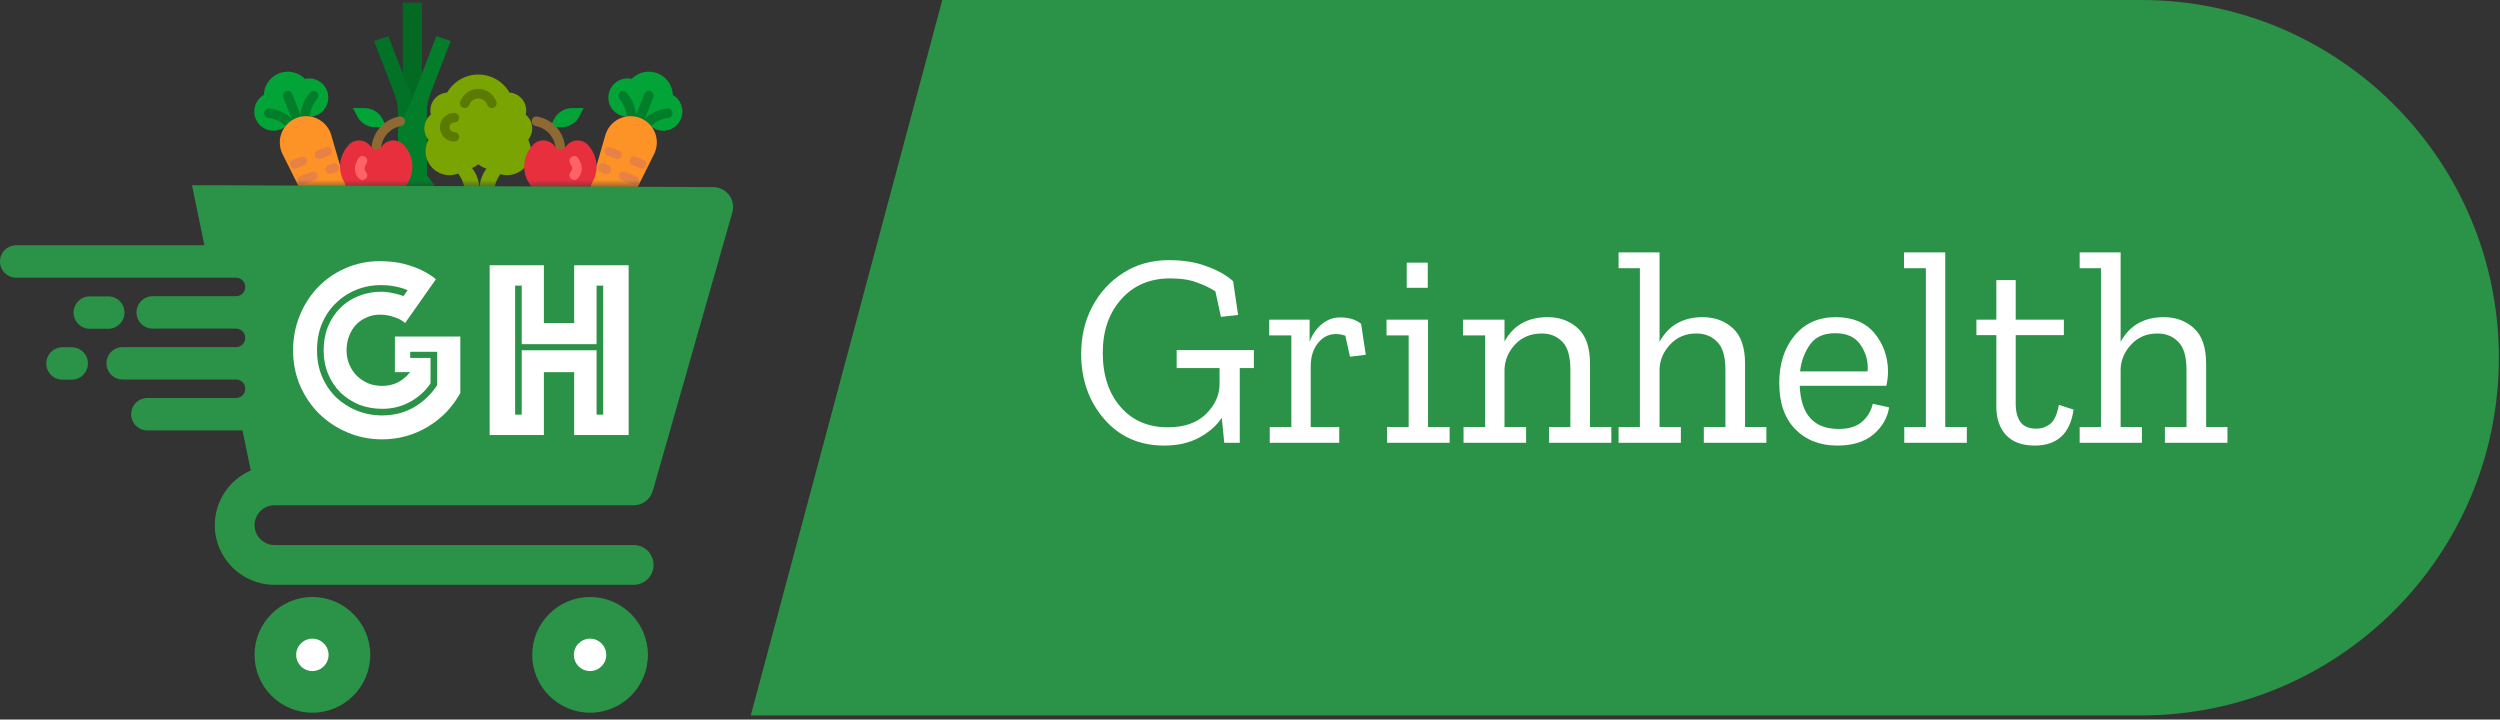 <svg width="271" height="78" viewBox="0 0 271 78" fill="none" xmlns="http://www.w3.org/2000/svg">
<rect x="0" y="0" width="271" height="78" fill="#333333" stroke="none"/>
<path d="M102.145 0H232.1C253.516 0 270.877 17.361 270.877 38.777V38.777C270.877 60.193 253.516 77.553 232.1 77.553H81.383L102.145 0Z" fill="#2B9348"/>
<mask id="mask0" mask-type="alpha" maskUnits="userSpaceOnUse" x="21" y="0" width="58" height="21">
<rect x="21.965" width="56.238" height="20.372" fill="#C4C4C4"/>
</mask>
<g mask="url(#mask0)">
<path d="M33.055 8.551C32.699 8.186 32.243 7.934 31.745 7.827C31.246 7.719 30.727 7.761 30.252 7.946C29.777 8.132 29.368 8.453 29.074 8.869C28.78 9.286 28.615 9.78 28.6 10.289C28.316 10.453 28.075 10.681 27.897 10.956C27.718 11.231 27.607 11.544 27.572 11.869C27.538 12.195 27.581 12.524 27.697 12.831C27.814 13.137 28.002 13.411 28.245 13.63C28.488 13.85 28.779 14.009 29.096 14.095C29.412 14.18 29.744 14.19 30.064 14.123C30.385 14.056 30.685 13.913 30.941 13.708C31.196 13.503 31.399 13.24 31.533 12.941C31.951 12.886 32.349 12.731 32.693 12.489C32.995 12.617 33.322 12.673 33.649 12.651C33.976 12.629 34.293 12.53 34.574 12.363C34.856 12.195 35.093 11.963 35.268 11.686C35.443 11.409 35.549 11.094 35.579 10.768C35.609 10.442 35.562 10.113 35.44 9.809C35.319 9.505 35.128 9.233 34.882 9.017C34.635 8.801 34.342 8.646 34.024 8.565C33.707 8.484 33.375 8.479 33.055 8.551V8.551Z" fill="#02A437"/>
<path d="M32.142 13.305C32.037 13.305 31.935 13.274 31.848 13.215C31.762 13.156 31.695 13.072 31.657 12.975L30.713 10.555C30.689 10.491 30.676 10.424 30.678 10.355C30.679 10.287 30.694 10.22 30.721 10.158C30.749 10.095 30.788 10.039 30.838 9.991C30.887 9.944 30.945 9.907 31.008 9.882C31.072 9.857 31.14 9.845 31.208 9.847C31.276 9.848 31.343 9.863 31.406 9.89C31.468 9.918 31.525 9.957 31.572 10.007C31.619 10.056 31.656 10.114 31.681 10.177L32.626 12.597C32.656 12.676 32.667 12.761 32.658 12.845C32.648 12.929 32.618 13.009 32.571 13.079C32.523 13.149 32.459 13.206 32.384 13.245C32.309 13.285 32.226 13.305 32.142 13.305H32.142Z" fill="#027E2A"/>
<path d="M33.108 12.926C33.092 12.926 33.076 12.925 33.06 12.924C32.992 12.917 32.926 12.898 32.865 12.866C32.805 12.834 32.752 12.791 32.708 12.738C32.664 12.686 32.632 12.625 32.611 12.56C32.591 12.495 32.584 12.427 32.59 12.359C32.671 11.496 33.028 10.683 33.607 10.04C33.653 9.988 33.708 9.947 33.77 9.917C33.832 9.887 33.899 9.87 33.967 9.866C34.036 9.862 34.104 9.872 34.169 9.895C34.233 9.918 34.293 9.953 34.344 9.999C34.395 10.045 34.436 10.101 34.465 10.163C34.494 10.225 34.511 10.292 34.514 10.361C34.517 10.429 34.507 10.498 34.484 10.562C34.46 10.627 34.424 10.686 34.378 10.736C33.949 11.213 33.685 11.815 33.625 12.454C33.613 12.583 33.553 12.703 33.458 12.79C33.362 12.877 33.237 12.926 33.108 12.926V12.926Z" fill="#027E2A"/>
<path d="M31.174 13.682C31.046 13.682 30.921 13.634 30.826 13.548C30.349 13.119 29.747 12.854 29.109 12.795C29.041 12.788 28.975 12.769 28.914 12.737C28.854 12.705 28.8 12.662 28.757 12.61C28.713 12.557 28.68 12.496 28.66 12.431C28.64 12.366 28.633 12.298 28.639 12.23C28.645 12.162 28.665 12.096 28.697 12.035C28.728 11.975 28.772 11.921 28.824 11.878C28.877 11.834 28.937 11.801 29.002 11.781C29.067 11.761 29.136 11.754 29.204 11.76C30.066 11.841 30.879 12.198 31.523 12.777C31.601 12.847 31.655 12.94 31.68 13.042C31.704 13.144 31.697 13.251 31.659 13.349C31.622 13.447 31.555 13.531 31.468 13.591C31.382 13.65 31.279 13.682 31.174 13.682V13.682Z" fill="#027E2A"/>
<path d="M38.232 22.675L34.36 24.186L30.629 16.706C30.453 16.352 30.352 15.966 30.333 15.571C30.315 15.176 30.378 14.781 30.521 14.412C30.663 14.043 30.881 13.708 31.16 13.428C31.439 13.147 31.773 12.928 32.142 12.785C32.51 12.641 32.904 12.575 33.299 12.592C33.694 12.61 34.082 12.709 34.436 12.884C34.791 13.059 35.105 13.306 35.359 13.61C35.613 13.913 35.801 14.266 35.91 14.646L38.232 22.675Z" fill="#FD9226"/>
<path d="M43.662 0.288H45.74V14.832H43.662V0.288Z" fill="#026A23"/>
<path d="M44.643 10.802C44.593 10.49 44.511 10.184 44.397 9.889L42.103 3.923L40.545 4.443L42.77 10.228C43.016 10.868 43.142 11.547 43.142 12.232V14.076L44.643 10.802Z" fill="#027226"/>
<path d="M46.929 19.88C47.185 20.222 47.324 20.638 47.324 21.065C47.324 21.492 47.185 21.908 46.929 22.25L46.922 22.26C46.716 22.534 46.449 22.756 46.143 22.91C45.836 23.063 45.498 23.143 45.155 23.143H44.246C43.904 23.143 43.566 23.063 43.259 22.91C42.953 22.756 42.686 22.534 42.48 22.26L42.473 22.25C42.217 21.908 42.078 21.492 42.078 21.065C42.078 20.638 42.217 20.222 42.473 19.88L43.142 18.987V14.076L44.643 10.802L44.701 10.676L47.298 3.923L48.856 4.443L46.631 10.228C46.385 10.868 46.259 11.547 46.259 12.232V18.987L46.929 19.88Z" fill="#027E2A"/>
<path d="M46.929 22.25L46.922 22.26C46.703 22.551 46.416 22.784 46.085 22.937L42.98 22.743C42.788 22.609 42.62 22.446 42.48 22.26L42.473 22.25C42.217 21.908 42.078 21.492 42.078 21.065C42.078 20.638 42.217 20.222 42.473 19.88L42.519 19.818L43.142 19.507L46.259 12.232V18.987L46.929 19.88C47.185 20.222 47.324 20.638 47.324 21.065C47.324 21.492 47.185 21.908 46.929 22.25V22.25Z" fill="#027E2A"/>
<path d="M31.926 18.273C31.816 18.273 31.71 18.235 31.625 18.164C31.541 18.093 31.483 17.994 31.463 17.885C31.443 17.776 31.461 17.663 31.514 17.566C31.567 17.469 31.653 17.394 31.755 17.353L32.632 17.007C32.748 16.961 32.877 16.964 32.992 17.015C33.106 17.065 33.196 17.16 33.241 17.278C33.286 17.395 33.284 17.526 33.233 17.642C33.183 17.758 33.09 17.848 32.974 17.894L32.097 18.241C32.043 18.262 31.985 18.273 31.926 18.273V18.273Z" fill="#E78244"/>
<path d="M34.605 17.235C34.491 17.235 34.381 17.197 34.294 17.126C34.206 17.055 34.147 16.956 34.126 16.847C34.105 16.738 34.123 16.625 34.178 16.528C34.234 16.431 34.322 16.356 34.428 16.315L35.336 15.969C35.456 15.923 35.59 15.926 35.709 15.977C35.827 16.027 35.92 16.122 35.967 16.24C36.014 16.357 36.011 16.488 35.959 16.604C35.907 16.72 35.81 16.81 35.69 16.856L34.782 17.203C34.726 17.224 34.666 17.235 34.605 17.235V17.235Z" fill="#E78244"/>
<path d="M32.709 20.026C32.598 20.026 32.49 19.988 32.405 19.917C32.319 19.846 32.261 19.747 32.241 19.638C32.22 19.529 32.238 19.416 32.292 19.319C32.346 19.222 32.432 19.147 32.536 19.106L33.792 18.63C33.85 18.608 33.912 18.596 33.974 18.598C34.037 18.599 34.098 18.613 34.156 18.638C34.213 18.663 34.264 18.699 34.308 18.744C34.351 18.789 34.385 18.843 34.407 18.901C34.43 18.959 34.441 19.021 34.44 19.084C34.439 19.146 34.425 19.208 34.4 19.265C34.375 19.322 34.339 19.374 34.294 19.417C34.249 19.461 34.196 19.495 34.137 19.517L32.881 19.994C32.826 20.015 32.768 20.026 32.709 20.026V20.026Z" fill="#E78244"/>
<path d="M35.775 18.857C35.661 18.857 35.551 18.817 35.464 18.744C35.376 18.67 35.316 18.568 35.295 18.454C35.275 18.341 35.293 18.224 35.348 18.123C35.404 18.022 35.492 17.944 35.597 17.902L36.051 17.722C36.172 17.675 36.306 17.677 36.424 17.73C36.542 17.783 36.635 17.881 36.682 18.003C36.729 18.125 36.727 18.262 36.675 18.382C36.623 18.502 36.526 18.596 36.406 18.644L35.952 18.823C35.895 18.846 35.835 18.857 35.775 18.857Z" fill="#E78244"/>
<path d="M38.273 11.716H39.506C39.916 11.716 40.318 11.83 40.667 12.046C41.016 12.261 41.298 12.57 41.481 12.937L41.91 13.794H40.677C40.267 13.794 39.865 13.679 39.516 13.464C39.167 13.248 38.886 12.94 38.702 12.573L38.273 11.716Z" fill="#02A437"/>
<path d="M40.783 16.779C40.645 16.779 40.513 16.724 40.416 16.627C40.318 16.529 40.264 16.397 40.264 16.259C40.266 15.407 40.562 14.582 41.102 13.923C41.642 13.264 42.393 12.812 43.228 12.643L43.279 12.633C43.414 12.606 43.554 12.634 43.669 12.71C43.783 12.787 43.863 12.906 43.89 13.041C43.917 13.176 43.889 13.316 43.812 13.431C43.736 13.545 43.617 13.625 43.482 13.652L43.432 13.662C42.832 13.783 42.292 14.108 41.904 14.581C41.517 15.055 41.304 15.647 41.303 16.259C41.303 16.397 41.248 16.529 41.15 16.627C41.053 16.724 40.921 16.779 40.783 16.779V16.779Z" fill="#8F6934"/>
<path d="M38.923 15.222C39.176 15.222 39.424 15.284 39.647 15.403C39.87 15.522 40.059 15.695 40.2 15.905C40.264 16.001 40.35 16.08 40.452 16.134C40.554 16.189 40.667 16.217 40.783 16.217C40.898 16.217 41.012 16.189 41.114 16.134C41.216 16.08 41.302 16.001 41.366 15.905C41.507 15.695 41.696 15.522 41.919 15.403C42.142 15.284 42.39 15.222 42.643 15.222C42.873 15.222 43.1 15.273 43.307 15.373C43.515 15.473 43.697 15.618 43.841 15.797L43.963 15.95C44.4 16.496 44.656 17.165 44.697 17.863C44.737 18.561 44.56 19.255 44.189 19.849L43.176 21.47C43.079 21.625 42.945 21.752 42.786 21.84C42.627 21.928 42.448 21.974 42.266 21.974C41.982 21.974 41.709 21.861 41.508 21.66C41.413 21.565 41.3 21.49 41.175 21.438C41.051 21.387 40.917 21.36 40.783 21.36C40.648 21.36 40.515 21.387 40.391 21.438C40.266 21.49 40.153 21.565 40.058 21.66C39.857 21.861 39.584 21.974 39.3 21.974C39.118 21.974 38.939 21.928 38.78 21.84C38.621 21.752 38.486 21.625 38.39 21.47L37.377 19.849C37.006 19.255 36.828 18.561 36.869 17.863C36.91 17.165 37.166 16.496 37.603 15.95L37.725 15.797C37.869 15.618 38.051 15.473 38.258 15.373C38.466 15.273 38.693 15.222 38.923 15.222V15.222Z" fill="#E82F3E"/>
<path d="M39.287 19.507C39.219 19.507 39.152 19.494 39.089 19.468C39.026 19.441 38.968 19.403 38.92 19.355C38.691 19.127 38.54 18.832 38.489 18.513C38.437 18.194 38.487 17.867 38.632 17.578L38.823 17.197C38.885 17.075 38.993 16.982 39.123 16.939C39.253 16.896 39.395 16.907 39.518 16.968C39.64 17.029 39.734 17.137 39.778 17.266C39.821 17.396 39.812 17.538 39.752 17.661L39.561 18.043C39.514 18.137 39.498 18.243 39.514 18.347C39.531 18.45 39.58 18.546 39.654 18.62C39.727 18.693 39.777 18.785 39.797 18.886C39.817 18.987 39.807 19.091 39.767 19.186C39.728 19.281 39.661 19.362 39.576 19.419C39.491 19.476 39.39 19.507 39.287 19.507V19.507Z" fill="#FF6268"/>
<path d="M48.857 17.948L49.314 18.405C49.663 18.754 49.94 19.169 50.129 19.625C50.318 20.081 50.416 20.571 50.416 21.065H51.974V20.545C51.974 20.051 51.877 19.562 51.688 19.106C51.499 18.649 51.221 18.235 50.872 17.885L50.416 17.429L48.857 17.948Z" fill="#7AA402"/>
<path d="M55.091 17.948L54.635 18.405C54.285 18.754 54.008 19.169 53.819 19.625C53.63 20.081 53.533 20.571 53.533 21.065H51.975V20.545C51.975 20.051 52.072 19.562 52.261 19.106C52.45 18.649 52.727 18.235 53.077 17.885L53.533 17.429L55.091 17.948Z" fill="#7AA402"/>
<path d="M57.689 13.924C57.69 13.638 57.627 13.356 57.505 13.097C57.384 12.838 57.207 12.609 56.987 12.426C57.053 12.151 57.057 11.864 57.001 11.587C56.944 11.31 56.828 11.048 56.66 10.82C56.492 10.592 56.276 10.404 56.028 10.268C55.779 10.132 55.505 10.052 55.222 10.033C54.88 9.439 54.389 8.946 53.796 8.603C53.203 8.261 52.531 8.08 51.846 8.08C51.161 8.08 50.489 8.261 49.896 8.603C49.303 8.946 48.811 9.439 48.47 10.033C48.187 10.052 47.912 10.132 47.664 10.268C47.415 10.403 47.2 10.592 47.032 10.82C46.863 11.048 46.747 11.309 46.691 11.587C46.634 11.864 46.639 12.151 46.704 12.426C46.309 12.755 46.06 13.226 46.011 13.738C45.962 14.25 46.117 14.76 46.443 15.158C46.16 15.682 46.066 16.288 46.177 16.873C46.288 17.459 46.596 17.988 47.051 18.373C47.506 18.758 48.079 18.975 48.675 18.987C49.271 18.999 49.852 18.807 50.323 18.441C50.876 18.369 51.4 18.155 51.846 17.82C52.291 18.155 52.816 18.369 53.368 18.441C53.839 18.807 54.42 19 55.016 18.987C55.612 18.975 56.185 18.758 56.64 18.373C57.095 17.988 57.404 17.459 57.514 16.873C57.625 16.288 57.531 15.682 57.248 15.158C57.534 14.81 57.69 14.374 57.689 13.924Z" fill="#7AA402"/>
<path d="M53.314 11.715C53.207 11.715 53.102 11.681 53.014 11.619C52.926 11.557 52.86 11.469 52.824 11.368C52.753 11.166 52.62 10.99 52.444 10.866C52.269 10.742 52.059 10.676 51.845 10.676C51.63 10.676 51.42 10.742 51.245 10.866C51.069 10.99 50.936 11.166 50.865 11.368C50.819 11.498 50.723 11.604 50.599 11.664C50.474 11.723 50.332 11.731 50.202 11.685C50.072 11.639 49.966 11.543 49.906 11.419C49.847 11.295 49.839 11.152 49.885 11.022C50.029 10.617 50.294 10.266 50.645 10.018C50.996 9.77 51.415 9.637 51.845 9.637C52.274 9.637 52.694 9.77 53.044 10.018C53.395 10.266 53.661 10.617 53.804 11.022C53.832 11.1 53.84 11.184 53.829 11.267C53.817 11.349 53.786 11.427 53.738 11.495C53.69 11.563 53.627 11.618 53.553 11.656C53.479 11.695 53.397 11.715 53.314 11.715V11.715Z" fill="black" fill-opacity="0.26"/>
<path d="M49.246 15.351C48.833 15.351 48.436 15.187 48.144 14.895C47.852 14.602 47.688 14.206 47.688 13.793C47.688 13.379 47.852 12.983 48.144 12.691C48.436 12.399 48.833 12.234 49.246 12.234C49.384 12.234 49.516 12.289 49.613 12.386C49.711 12.484 49.765 12.616 49.765 12.754C49.765 12.892 49.711 13.024 49.613 13.121C49.516 13.219 49.384 13.273 49.246 13.273C49.108 13.273 48.976 13.328 48.879 13.425C48.781 13.523 48.726 13.655 48.726 13.793C48.726 13.931 48.781 14.063 48.879 14.16C48.976 14.257 49.108 14.312 49.246 14.312C49.384 14.312 49.516 14.367 49.613 14.464C49.711 14.562 49.765 14.694 49.765 14.832C49.765 14.969 49.711 15.101 49.613 15.199C49.516 15.296 49.384 15.351 49.246 15.351Z" fill="black" fill-opacity="0.26"/>
<path d="M68.476 8.551C68.832 8.186 69.288 7.934 69.787 7.827C70.285 7.719 70.804 7.761 71.279 7.946C71.754 8.132 72.164 8.453 72.457 8.869C72.751 9.286 72.916 9.78 72.931 10.289C73.215 10.453 73.456 10.681 73.635 10.956C73.813 11.231 73.924 11.544 73.959 11.869C73.994 12.195 73.951 12.524 73.834 12.831C73.717 13.137 73.529 13.411 73.286 13.63C73.043 13.85 72.752 14.009 72.436 14.095C72.119 14.18 71.787 14.19 71.467 14.123C71.146 14.056 70.846 13.913 70.591 13.708C70.335 13.503 70.132 13.24 69.998 12.941C69.58 12.886 69.182 12.731 68.838 12.489C68.537 12.617 68.209 12.673 67.882 12.651C67.555 12.629 67.238 12.53 66.957 12.363C66.676 12.195 66.438 11.963 66.263 11.686C66.089 11.409 65.982 11.094 65.952 10.768C65.922 10.442 65.97 10.113 66.091 9.809C66.212 9.505 66.404 9.233 66.65 9.017C66.896 8.801 67.19 8.646 67.507 8.565C67.825 8.484 68.156 8.479 68.476 8.551V8.551Z" fill="#02A437"/>
<path d="M69.39 13.304C69.494 13.304 69.597 13.273 69.683 13.214C69.769 13.155 69.836 13.071 69.874 12.974L70.818 10.554C70.843 10.49 70.855 10.423 70.853 10.354C70.852 10.286 70.837 10.219 70.81 10.156C70.782 10.094 70.743 10.038 70.694 9.99C70.644 9.943 70.586 9.906 70.523 9.881C70.459 9.856 70.391 9.844 70.323 9.846C70.255 9.847 70.188 9.862 70.125 9.889C70.063 9.917 70.006 9.956 69.959 10.005C69.912 10.055 69.875 10.113 69.85 10.176L68.906 12.596C68.875 12.675 68.864 12.76 68.874 12.844C68.883 12.928 68.913 13.008 68.961 13.078C69.008 13.148 69.072 13.205 69.147 13.244C69.222 13.284 69.305 13.304 69.389 13.304H69.39Z" fill="#027E2A"/>
<path d="M68.419 12.927C68.435 12.927 68.451 12.926 68.468 12.925C68.535 12.918 68.602 12.899 68.662 12.867C68.722 12.835 68.776 12.792 68.819 12.739C68.863 12.687 68.896 12.626 68.916 12.561C68.936 12.496 68.944 12.428 68.937 12.36C68.856 11.497 68.5 10.684 67.92 10.04C67.875 9.989 67.819 9.948 67.757 9.918C67.696 9.888 67.629 9.871 67.56 9.867C67.492 9.863 67.423 9.873 67.359 9.896C67.294 9.919 67.234 9.954 67.184 10C67.133 10.046 67.091 10.102 67.062 10.164C67.033 10.226 67.016 10.293 67.013 10.362C67.01 10.43 67.02 10.499 67.044 10.563C67.067 10.628 67.103 10.687 67.15 10.737C67.579 11.214 67.843 11.816 67.903 12.455C67.915 12.584 67.974 12.703 68.07 12.791C68.165 12.878 68.29 12.927 68.419 12.927V12.927Z" fill="#027E2A"/>
<path d="M70.357 13.682C70.486 13.682 70.61 13.634 70.705 13.548C71.182 13.119 71.784 12.854 72.423 12.795C72.49 12.788 72.557 12.769 72.617 12.737C72.677 12.705 72.731 12.662 72.774 12.61C72.818 12.557 72.851 12.496 72.871 12.431C72.891 12.366 72.899 12.298 72.892 12.23C72.886 12.162 72.867 12.096 72.835 12.035C72.803 11.975 72.76 11.921 72.707 11.878C72.655 11.834 72.594 11.801 72.529 11.781C72.464 11.761 72.395 11.754 72.328 11.76C71.465 11.841 70.652 12.198 70.009 12.777C69.931 12.847 69.876 12.94 69.852 13.042C69.827 13.144 69.834 13.251 69.872 13.349C69.91 13.447 69.976 13.531 70.063 13.591C70.149 13.65 70.252 13.682 70.357 13.682V13.682Z" fill="#027E2A"/>
<path d="M63.3 22.675L67.171 24.186L70.902 16.706C71.079 16.352 71.179 15.966 71.198 15.571C71.217 15.176 71.153 14.781 71.011 14.412C70.868 14.043 70.651 13.708 70.372 13.428C70.093 13.147 69.758 12.928 69.39 12.785C69.021 12.641 68.627 12.575 68.232 12.592C67.837 12.61 67.45 12.709 67.095 12.884C66.74 13.059 66.426 13.306 66.172 13.61C65.918 13.913 65.731 14.266 65.621 14.646L63.3 22.675Z" fill="#FD9226"/>
<path d="M69.601 18.272C69.711 18.272 69.817 18.234 69.902 18.163C69.986 18.092 70.044 17.993 70.064 17.884C70.085 17.775 70.066 17.662 70.013 17.565C69.96 17.468 69.875 17.393 69.772 17.352L68.896 17.006C68.779 16.96 68.65 16.963 68.536 17.014C68.421 17.064 68.332 17.159 68.286 17.277C68.241 17.394 68.244 17.525 68.294 17.641C68.344 17.757 68.437 17.848 68.554 17.893L69.43 18.24C69.484 18.261 69.543 18.272 69.601 18.272V18.272Z" fill="#E78244"/>
<path d="M66.922 17.234C67.036 17.234 67.146 17.196 67.234 17.125C67.321 17.054 67.381 16.955 67.402 16.846C67.423 16.737 67.404 16.624 67.349 16.527C67.294 16.43 67.206 16.355 67.1 16.314L66.192 15.968C66.071 15.922 65.937 15.925 65.819 15.976C65.7 16.026 65.608 16.121 65.561 16.239C65.513 16.356 65.516 16.487 65.568 16.603C65.62 16.719 65.717 16.809 65.837 16.855L66.745 17.201C66.802 17.223 66.862 17.234 66.922 17.234V17.234Z" fill="#E78244"/>
<path d="M68.815 20.025C68.926 20.025 69.033 19.987 69.119 19.916C69.204 19.845 69.262 19.746 69.283 19.637C69.303 19.528 69.285 19.415 69.231 19.318C69.177 19.221 69.091 19.146 68.988 19.105L67.732 18.629C67.674 18.607 67.612 18.596 67.549 18.597C67.487 18.598 67.425 18.612 67.368 18.637C67.311 18.662 67.259 18.698 67.216 18.743C67.173 18.788 67.139 18.841 67.116 18.9C67.093 18.958 67.082 19.02 67.084 19.083C67.085 19.145 67.098 19.207 67.123 19.264C67.148 19.321 67.185 19.373 67.23 19.416C67.275 19.46 67.328 19.494 67.386 19.516L68.642 19.992C68.697 20.014 68.756 20.025 68.815 20.025V20.025Z" fill="#E78244"/>
<path d="M65.755 18.856C65.868 18.856 65.978 18.816 66.066 18.743C66.153 18.669 66.213 18.567 66.234 18.453C66.255 18.34 66.236 18.223 66.181 18.122C66.126 18.021 66.038 17.943 65.932 17.901L65.478 17.721C65.358 17.674 65.224 17.677 65.105 17.729C64.987 17.782 64.894 17.88 64.847 18.002C64.8 18.124 64.803 18.261 64.855 18.381C64.907 18.501 65.003 18.595 65.124 18.643L65.578 18.822C65.634 18.845 65.694 18.856 65.755 18.856Z" fill="#E78244"/>
<path d="M63.256 11.716H62.023C61.613 11.716 61.211 11.83 60.862 12.046C60.513 12.261 60.232 12.57 60.048 12.937L59.62 13.794H60.853C61.263 13.794 61.664 13.679 62.013 13.464C62.362 13.248 62.644 12.94 62.827 12.573L63.256 11.716Z" fill="#02A437"/>
<path d="M60.748 16.78C60.886 16.78 61.018 16.725 61.115 16.628C61.213 16.53 61.268 16.398 61.268 16.26C61.266 15.408 60.97 14.583 60.429 13.924C59.889 13.265 59.138 12.813 58.303 12.644L58.253 12.634C58.118 12.607 57.977 12.635 57.863 12.711C57.748 12.788 57.669 12.907 57.642 13.042C57.614 13.177 57.642 13.317 57.719 13.432C57.795 13.546 57.914 13.626 58.049 13.653L58.099 13.663C58.699 13.784 59.239 14.109 59.627 14.582C60.015 15.056 60.227 15.648 60.229 16.26C60.229 16.398 60.283 16.53 60.381 16.628C60.478 16.725 60.61 16.78 60.748 16.78V16.78Z" fill="#8F6934"/>
<path d="M62.608 15.222C62.356 15.222 62.107 15.284 61.884 15.403C61.662 15.522 61.472 15.695 61.332 15.905C61.268 16.001 61.181 16.08 61.079 16.134C60.977 16.189 60.864 16.217 60.748 16.217C60.633 16.217 60.519 16.189 60.417 16.134C60.316 16.08 60.229 16.001 60.165 15.905C60.025 15.695 59.835 15.522 59.612 15.403C59.39 15.284 59.141 15.222 58.888 15.222C58.658 15.222 58.431 15.273 58.224 15.373C58.017 15.473 57.834 15.618 57.691 15.797L57.569 15.95C57.132 16.496 56.875 17.165 56.834 17.863C56.794 18.561 56.971 19.255 57.342 19.849L58.355 21.47C58.452 21.625 58.586 21.752 58.745 21.84C58.904 21.928 59.083 21.974 59.265 21.974C59.55 21.974 59.822 21.861 60.024 21.66C60.119 21.565 60.232 21.49 60.356 21.438C60.48 21.387 60.614 21.36 60.748 21.36C60.883 21.36 61.016 21.387 61.141 21.438C61.265 21.49 61.378 21.565 61.473 21.66C61.674 21.861 61.947 21.974 62.231 21.974C62.413 21.974 62.592 21.928 62.752 21.84C62.911 21.752 63.045 21.625 63.141 21.47L64.155 19.849C64.525 19.255 64.703 18.561 64.662 17.863C64.622 17.165 64.365 16.496 63.928 15.95L63.806 15.797C63.662 15.618 63.48 15.473 63.273 15.373C63.065 15.273 62.838 15.222 62.608 15.222V15.222Z" fill="#E82F3E"/>
<path d="M62.244 19.508C62.312 19.508 62.38 19.494 62.443 19.468C62.506 19.442 62.563 19.404 62.611 19.356C62.84 19.128 62.991 18.833 63.043 18.514C63.094 18.195 63.044 17.868 62.9 17.579L62.709 17.198C62.646 17.076 62.538 16.983 62.408 16.94C62.278 16.897 62.136 16.908 62.014 16.969C61.891 17.03 61.798 17.137 61.754 17.267C61.71 17.397 61.719 17.539 61.779 17.662L61.97 18.044C62.017 18.138 62.034 18.244 62.017 18.348C62 18.451 61.951 18.547 61.877 18.621C61.804 18.694 61.755 18.786 61.734 18.887C61.714 18.988 61.725 19.092 61.764 19.187C61.803 19.282 61.87 19.363 61.955 19.42C62.041 19.477 62.141 19.508 62.244 19.508V19.508Z" fill="#FF6268"/>
</g>
<path fill-rule="evenodd" clip-rule="evenodd" d="M68.691 54.771H29.75C28.563 54.771 27.594 55.737 27.594 56.927C27.594 58.116 28.563 59.082 29.75 59.082H68.691C69.883 59.082 70.847 60.047 70.847 61.238C70.847 62.429 69.883 63.393 68.691 63.393H29.75C26.184 63.393 23.284 60.492 23.284 56.927C23.284 54.274 24.892 51.995 27.182 50.999L26.288 46.656H15.974C15.004 46.656 14.218 45.87 14.218 44.901C14.218 43.931 15.004 43.145 15.974 43.145H25.647C26.172 43.112 26.588 42.676 26.588 42.143C26.588 41.589 26.139 41.14 25.585 41.14H25.152L25.152 41.138H13.295C12.325 41.138 11.539 40.352 11.539 39.382C11.539 38.413 12.325 37.627 13.295 37.627H25.621C26.158 37.607 26.588 37.166 26.588 36.624C26.588 36.07 26.139 35.62 25.585 35.62H24.015L24.015 35.62H16.549C15.58 35.62 14.794 34.834 14.794 33.864C14.794 32.894 15.58 32.108 16.549 32.108H25.621C26.158 32.089 26.588 31.648 26.588 31.106C26.588 30.551 26.139 30.102 25.585 30.102H22.879L22.879 30.101H1.756C0.786 30.101 0 29.315 0 28.346C0 27.376 0.786 26.59 1.756 26.59H22.156L20.817 20.086H24.774L77.313 20.284C77.991 20.284 78.626 20.603 79.035 21.142C79.443 21.682 79.57 22.381 79.385 23.031L70.763 53.208C70.501 54.134 69.656 54.771 68.691 54.771ZM9.733 32.127C8.763 32.127 7.977 32.913 7.977 33.883C7.977 34.852 8.763 35.638 9.733 35.638H11.74C12.709 35.638 13.495 34.852 13.495 33.883C13.495 32.913 12.709 32.127 11.74 32.127H9.733ZM6.771 37.645C5.802 37.645 5.015 38.431 5.015 39.401C5.015 40.37 5.802 41.157 6.771 41.157H7.775C8.744 41.157 9.53 40.37 9.53 39.401C9.53 38.431 8.744 37.645 7.775 37.645H6.771Z" fill="#2B9348"/>
<path d="M27.592 70.986C27.592 74.444 30.405 77.257 33.863 77.257C37.321 77.257 40.134 74.444 40.134 70.986C40.134 67.528 37.321 64.715 33.863 64.715C30.405 64.715 27.592 67.528 27.592 70.986Z" fill="#2B9348"/>
<path d="M57.693 70.986C57.693 74.444 60.507 77.257 63.964 77.257C67.422 77.257 70.235 74.444 70.235 70.986C70.235 67.528 67.422 64.715 63.964 64.715C60.507 64.715 57.693 67.528 57.693 70.986Z" fill="#2B9348"/>
<path d="M62.207 70.987C62.207 71.956 62.995 72.743 63.963 72.743C64.931 72.743 65.719 71.956 65.719 70.987C65.719 70.019 64.931 69.231 63.963 69.231C62.995 69.231 62.207 70.019 62.207 70.987Z" fill="white"/>
<path d="M32.105 70.987C32.105 71.956 32.893 72.743 33.861 72.743C34.83 72.743 35.617 71.956 35.617 70.987C35.617 70.019 34.83 69.231 33.861 69.231C32.893 69.231 32.105 70.019 32.105 70.987Z" fill="white"/>
<path d="M43.912 35.016C43.581 34.722 43.167 34.501 42.67 34.354C42.174 34.189 41.686 34.106 41.208 34.106C40.675 34.106 40.187 34.207 39.746 34.409C39.304 34.593 38.918 34.86 38.587 35.209C38.274 35.541 38.026 35.945 37.842 36.424C37.658 36.902 37.566 37.417 37.566 37.969C37.566 38.521 37.667 39.036 37.869 39.514C38.072 39.992 38.348 40.406 38.697 40.755C39.047 41.087 39.451 41.353 39.911 41.556C40.389 41.74 40.895 41.832 41.429 41.832C42.054 41.832 42.624 41.703 43.139 41.445C43.654 41.169 44.096 40.801 44.464 40.342H42.808V36.479H49.899V42.604C49.476 43.358 48.971 44.048 48.382 44.674C47.793 45.281 47.131 45.805 46.395 46.246C45.678 46.688 44.896 47.028 44.05 47.267C43.204 47.506 42.33 47.626 41.429 47.626C40.104 47.626 38.853 47.378 37.676 46.881C36.499 46.384 35.469 45.704 34.586 44.839C33.721 43.975 33.032 42.954 32.517 41.776C32.02 40.599 31.771 39.33 31.771 37.969C31.771 36.644 32.011 35.394 32.489 34.216C32.967 33.039 33.62 32.018 34.448 31.154C35.294 30.271 36.287 29.581 37.428 29.084C38.587 28.569 39.828 28.311 41.153 28.311C42.183 28.311 43.075 28.413 43.829 28.615C44.583 28.817 45.218 29.047 45.733 29.305C46.34 29.599 46.846 29.921 47.251 30.271L43.912 35.016ZM44.188 31.457C43.949 31.347 43.682 31.255 43.388 31.181C43.13 31.108 42.827 31.043 42.477 30.988C42.128 30.933 41.741 30.905 41.318 30.905C40.343 30.905 39.433 31.08 38.587 31.429C37.74 31.779 37.005 32.266 36.379 32.892C35.754 33.499 35.257 34.235 34.889 35.099C34.54 35.964 34.365 36.92 34.365 37.969C34.365 39.017 34.549 39.974 34.917 40.838C35.285 41.703 35.791 42.448 36.434 43.073C37.078 43.68 37.823 44.158 38.669 44.508C39.534 44.858 40.454 45.032 41.429 45.032C42.698 45.032 43.848 44.738 44.878 44.149C45.908 43.542 46.745 42.742 47.389 41.749V38.134H44.464V38.797H46.671V41.556C46.101 42.402 45.356 43.073 44.436 43.57C43.535 44.066 42.532 44.315 41.429 44.315C40.546 44.315 39.718 44.168 38.945 43.873C38.191 43.561 37.52 43.128 36.931 42.577C36.361 42.006 35.91 41.335 35.579 40.562C35.248 39.771 35.083 38.907 35.083 37.969C35.083 37.031 35.239 36.175 35.552 35.403C35.883 34.612 36.324 33.94 36.876 33.388C37.446 32.818 38.108 32.386 38.863 32.092C39.617 31.779 40.435 31.623 41.318 31.623C41.649 31.623 41.962 31.65 42.256 31.705C42.551 31.761 42.808 31.816 43.029 31.871C43.286 31.945 43.526 32.018 43.746 32.092L44.188 31.457Z" fill="white"/>
<path d="M53.08 28.753H58.957V35.016H62.24V28.753H68.145V47.157H62.24V40.342H58.957V47.157H53.08V28.753ZM56.556 44.95V37.969H64.668V44.95H65.386V30.96H64.668V37.306H56.556V30.96H55.839V44.95H56.556Z" fill="white"/>
<path d="M135.92 39.9H134.39V48H132.71L132.44 45.3C131.86 46.16 131.03 46.88 129.95 47.46C128.89 48.02 127.64 48.3 126.2 48.3C123.52 48.3 121.35 47.34 119.69 45.42C118.03 43.5 117.2 41.14 117.2 38.34C117.2 36.46 117.6 34.76 118.4 33.24C119.22 31.7 120.34 30.48 121.76 29.58C123.2 28.66 124.85 28.2 126.71 28.2C128.27 28.2 129.63 28.42 130.79 28.86C131.97 29.28 132.93 29.82 133.67 30.48L134.21 34.14L132.35 34.35L131.75 31.59C131.21 31.23 130.55 30.91 129.77 30.63C129.01 30.33 128.03 30.18 126.83 30.18C124.65 30.18 122.89 30.93 121.55 32.43C120.21 33.93 119.54 35.87 119.54 38.25C119.54 40.67 120.18 42.62 121.46 44.1C122.74 45.58 124.45 46.32 126.59 46.32C128.37 46.32 129.75 45.84 130.73 44.88C131.71 43.9 132.2 42.82 132.2 41.64V39.9H127.55V37.95H135.92V39.9ZM145.262 34.41C146.222 34.41 146.982 34.64 147.542 35.1L148.052 38.46L146.342 38.67L145.832 36.39C145.492 36.27 145.152 36.21 144.812 36.21C144.032 36.21 143.382 36.54 142.862 37.2C142.342 37.84 142.082 38.68 142.082 39.72V46.29H145.172V48H137.642V46.29H139.982V36.36H137.582V34.65H141.962V37.05C142.222 36.31 142.642 35.69 143.222 35.19C143.822 34.67 144.502 34.41 145.262 34.41ZM152.49 31.2V28.47H154.77V31.2H152.49ZM157.14 48H150.36V46.29H152.7V36.36H150.3V34.65H154.8V46.29H157.14V48ZM174.668 48H167.918V46.29H170.228V40.08C170.228 38.64 169.938 37.63 169.358 37.05C168.778 36.45 168.038 36.15 167.138 36.15C165.938 36.15 164.968 36.55 164.228 37.35C163.508 38.13 163.128 39.03 163.088 40.05V46.29H165.428V48H158.648V46.29H160.988V36.36H158.588V34.65H163.088V37.02C164.048 35.26 165.608 34.38 167.768 34.38C169.068 34.38 170.158 34.78 171.038 35.58C171.918 36.38 172.358 37.67 172.358 39.45V46.29H174.668V48ZM191.475 48H184.695V46.29H187.035V40.08C187.035 38.64 186.735 37.63 186.135 37.05C185.555 36.45 184.805 36.15 183.885 36.15C182.725 36.15 181.775 36.55 181.035 37.35C180.315 38.13 179.935 39.01 179.895 39.99V46.29H182.205V48H175.455V46.29H177.765V29.07H175.455V27.36H179.895V37.05C180.875 35.27 182.435 34.38 184.575 34.38C185.875 34.38 186.965 34.78 187.845 35.58C188.725 36.38 189.165 37.67 189.165 39.45V46.29H191.475V48ZM204.782 44.16C204.602 45.3 204.032 46.28 203.072 47.1C202.112 47.9 200.812 48.3 199.172 48.3C197.292 48.3 195.772 47.71 194.612 46.53C193.452 45.35 192.872 43.68 192.872 41.52C192.872 39.44 193.422 37.73 194.522 36.39C195.622 35.05 197.112 34.38 198.992 34.38C200.832 34.38 202.232 34.96 203.192 36.12C204.152 37.28 204.642 38.65 204.662 40.23C204.662 40.75 204.602 41.28 204.482 41.82H195.092C195.212 44.94 196.622 46.5 199.322 46.5C200.382 46.5 201.212 46.25 201.812 45.75C202.412 45.25 202.812 44.59 203.012 43.77L204.782 44.16ZM202.442 40.26C202.542 39.26 202.302 38.32 201.722 37.44C201.162 36.56 200.232 36.12 198.932 36.12C197.692 36.12 196.782 36.53 196.202 37.35C195.622 38.17 195.262 39.14 195.122 40.26H202.442ZM213.204 48H206.424V46.29H208.764V29.07H206.394V27.36H210.864V46.29H213.204V48ZM224.773 44.4C224.413 47 223.003 48.3 220.543 48.3C219.203 48.3 218.173 47.92 217.453 47.16C216.753 46.4 216.403 45.37 216.403 44.07V36.33H214.243V34.65H216.403V30.36H218.503V34.65H223.723V36.33H218.503V43.8C218.503 44.6 218.673 45.25 219.013 45.75C219.373 46.23 219.953 46.47 220.753 46.47C221.273 46.47 221.753 46.31 222.193 45.99C222.653 45.67 222.983 44.97 223.183 43.89L224.773 44.4ZM241.456 48H234.676V46.29H237.016V40.08C237.016 38.64 236.716 37.63 236.116 37.05C235.536 36.45 234.786 36.15 233.866 36.15C232.706 36.15 231.756 36.55 231.016 37.35C230.296 38.13 229.916 39.01 229.876 39.99V46.29H232.186V48H225.436V46.29H227.746V29.07H225.436V27.36H229.876V37.05C230.856 35.27 232.416 34.38 234.556 34.38C235.856 34.38 236.946 34.78 237.826 35.58C238.706 36.38 239.146 37.67 239.146 39.45V46.29H241.456V48Z" fill="white"/>
</svg>
